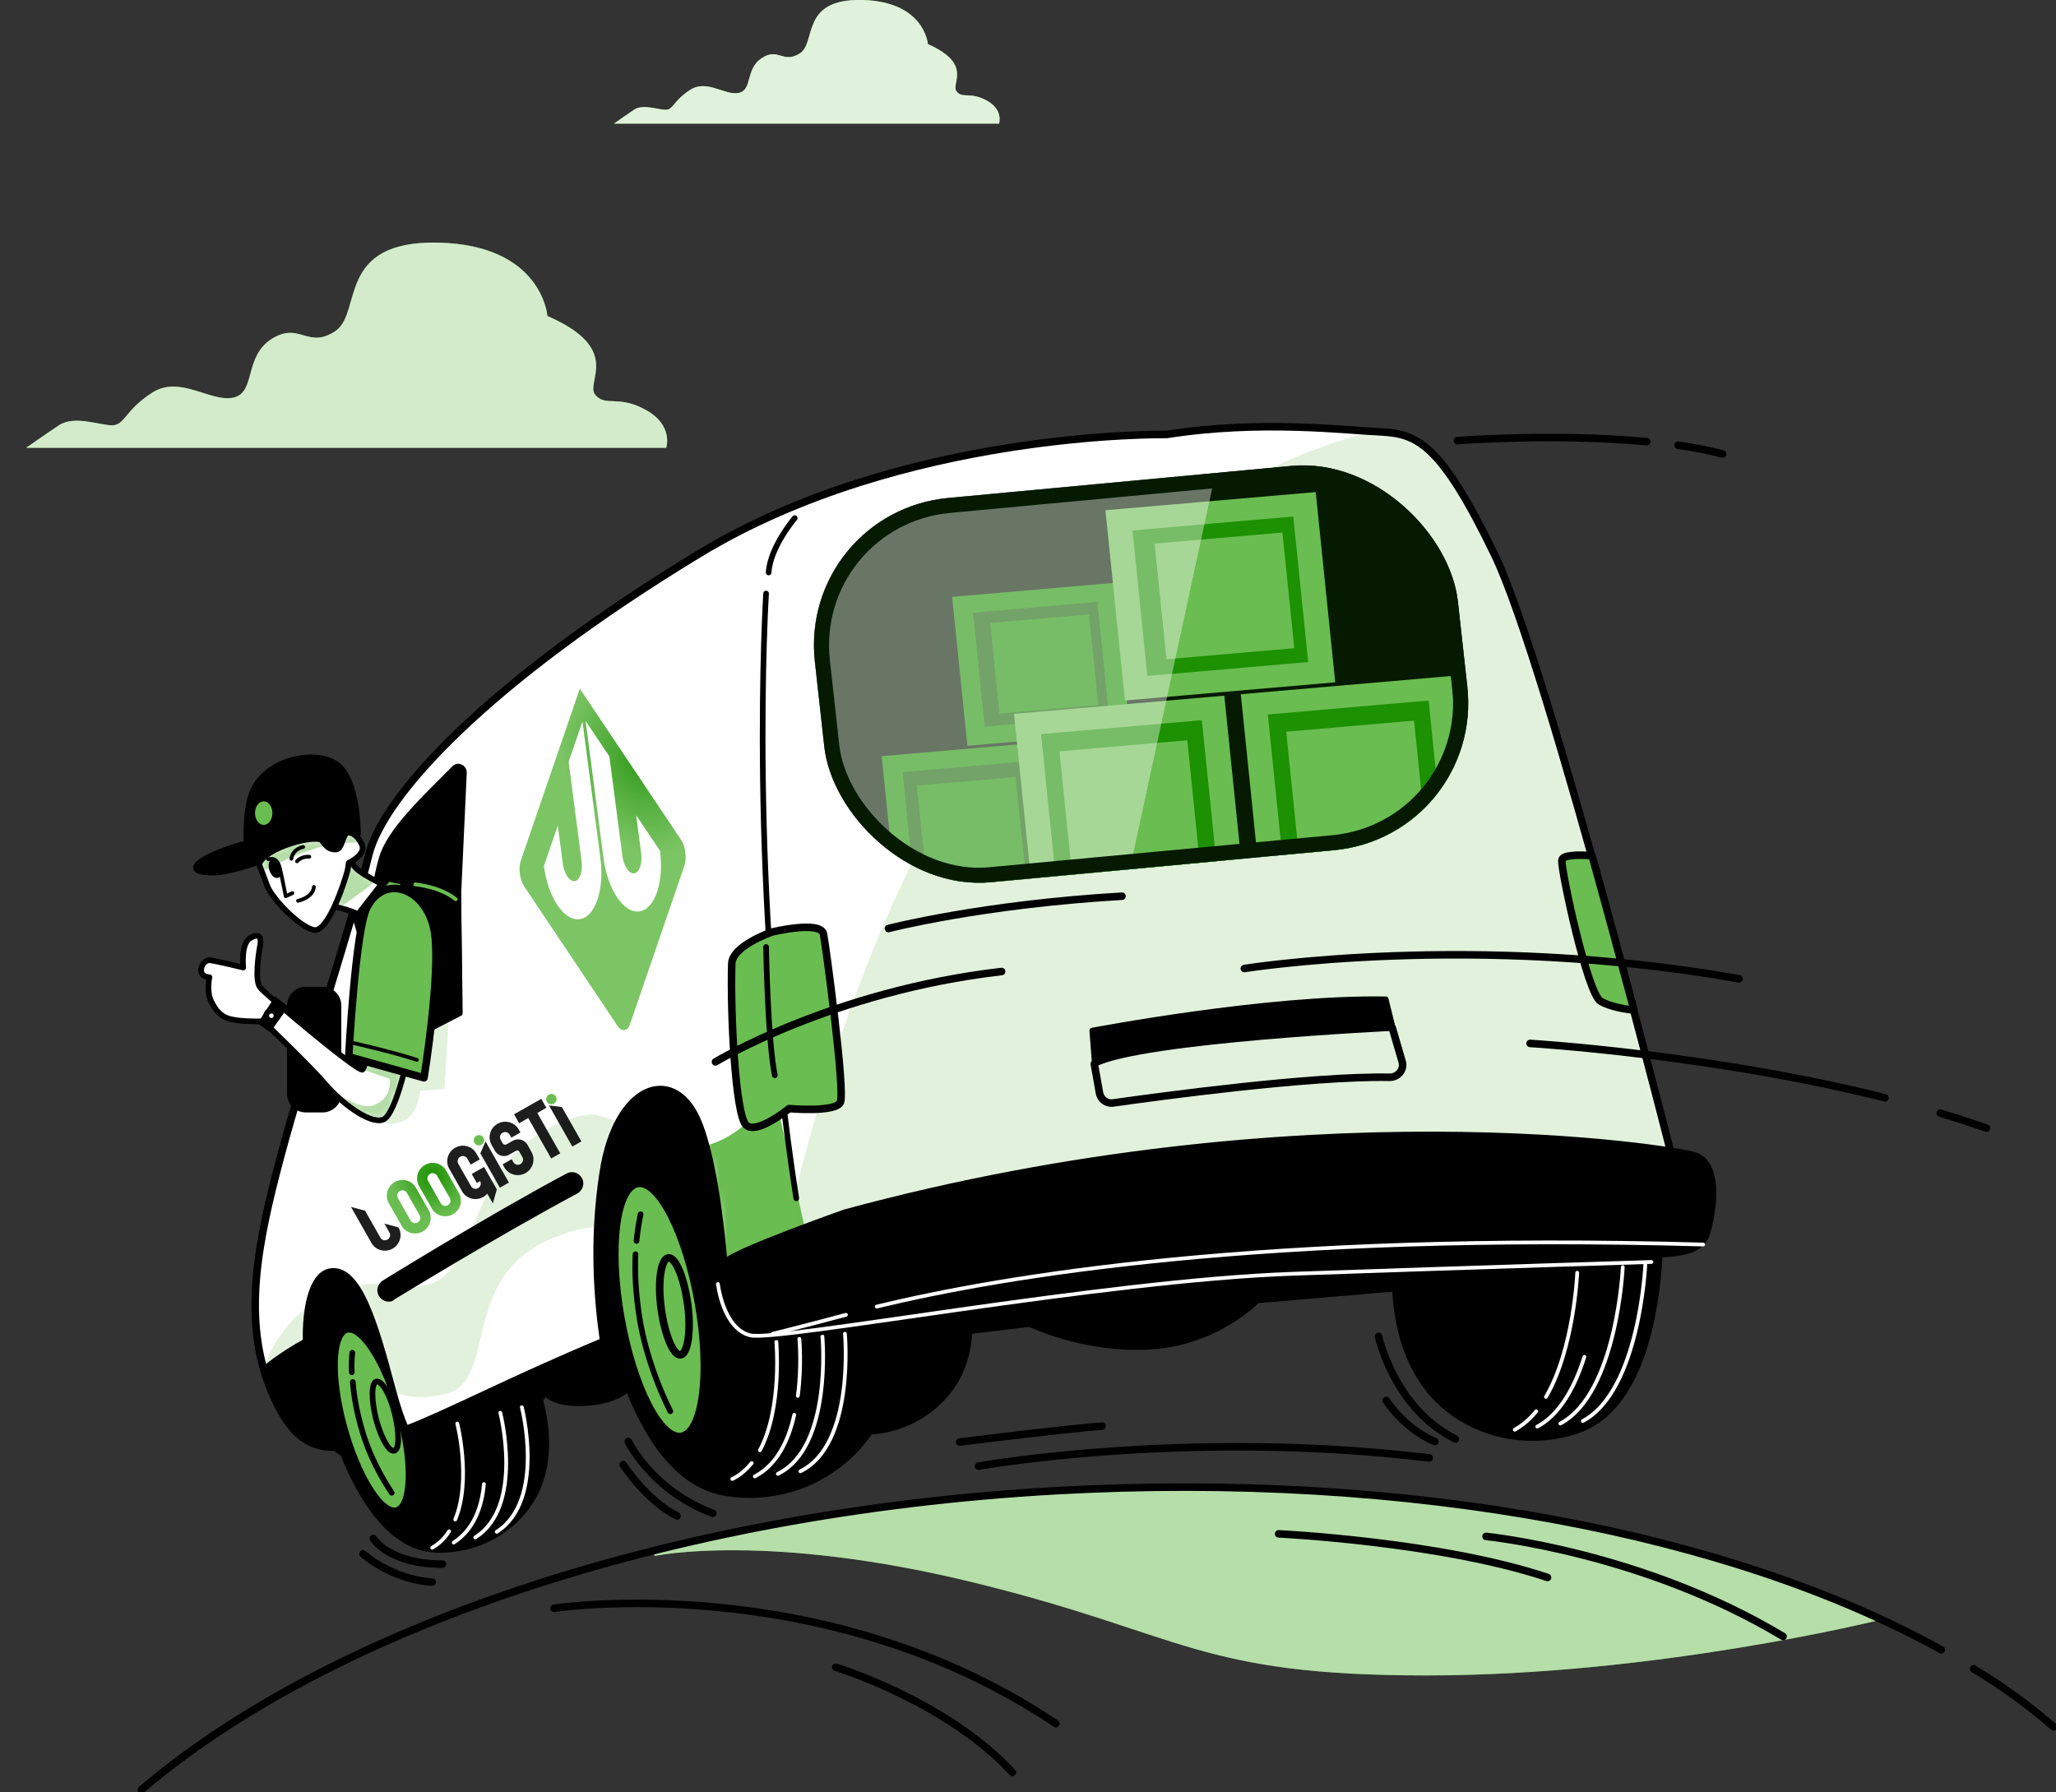 <svg width="273" height="238" viewBox="0 0 273 238" fill="none" xmlns="http://www.w3.org/2000/svg">
<rect x="0" y="0" width="273" height="238" fill="#333333" stroke="none"/>
<g clip-path="url(#clip0_4_519)">
<path d="M211.533 142.5C211.533 142.432 211.533 142.432 211.533 142.5C205.957 140.593 197.458 141.206 196.234 142.023C194.874 142.841 193.786 144.135 192.834 145.429C190.114 149.04 187.87 154.08 186.51 159.529L126.131 165.115C123.887 160.279 120.555 155.987 117.223 153.399C116.203 152.65 115.184 151.9 113.96 151.628C113.688 151.56 113.144 151.56 112.396 151.696C110.22 145.361 107.092 139.231 103.216 138.822C95.057 138.005 80.846 140.729 76.902 148.699C73.027 156.6 71.803 176.422 71.803 176.422L69.083 179.147C66.907 174.992 63.915 171.382 60.992 169.134C59.972 168.385 58.952 167.635 57.728 167.363C57.048 167.159 54.328 167.567 51.472 168.521C51.336 168.385 51.268 168.317 51.132 168.18C48.412 165.864 42.837 164.638 39.709 170.496C36.581 176.286 40.321 187.321 42.225 189.841C43.721 191.817 45.081 192.77 45.557 193.043C47.733 198.492 51.676 205.44 57.728 205.781C61.876 205.985 66.023 204.418 68.879 201.353C72.823 197.266 73.231 191.544 71.735 185.891L72.347 184.937C72.347 184.937 73.775 186.912 79.146 186.163C81.254 185.823 82.546 185.141 83.43 184.392C85.946 190.863 90.025 197.334 96.553 198.288C102.197 199.173 107.976 197.539 112.26 193.792C113.552 192.702 114.64 191.408 115.524 190.114C119.127 189.91 122.595 188.343 125.111 185.686C127.491 183.166 128.579 180.101 128.715 176.763L136.738 175.809C136.738 175.809 143.945 179.351 152.785 178.807C161.624 178.262 166.928 172.676 166.928 172.676L185.218 171.109C185.558 178.193 188.074 184.733 194.058 188.343C198.681 191.136 204.325 191.681 209.425 189.978C217.856 187.117 219.896 174.583 220.372 166.954C221.256 154.625 217.38 144.271 211.533 142.5Z" fill="black"/>
<path d="M211.532 142.5C211.532 142.432 211.532 142.432 211.532 142.5ZM211.532 142.5C205.957 140.593 197.458 141.206 196.234 142.023C194.874 142.841 193.786 144.135 192.834 145.429C190.114 149.04 187.87 154.08 186.51 159.529L126.131 165.115C123.887 160.279 120.555 155.987 117.223 153.399C116.203 152.65 115.184 151.9 113.96 151.628C113.688 151.56 113.144 151.56 112.396 151.696C110.22 145.361 107.092 139.231 103.216 138.822C95.057 138.005 80.846 140.729 76.902 148.699C73.027 156.6 71.803 176.422 71.803 176.422L69.083 179.147C66.907 174.992 63.915 171.382 60.992 169.134C59.972 168.385 58.952 167.635 57.728 167.363C57.048 167.159 54.328 167.567 51.472 168.521C51.336 168.385 51.268 168.317 51.132 168.18C48.412 165.864 42.837 164.638 39.709 170.496C36.581 176.286 40.321 187.321 42.225 189.841C43.721 191.817 45.081 192.77 45.557 193.043C47.733 198.492 51.676 205.44 57.728 205.781C61.876 205.985 66.023 204.418 68.879 201.353C72.823 197.266 73.231 191.544 71.735 185.891L72.347 184.937C72.347 184.937 73.775 186.912 79.146 186.163C81.254 185.823 82.546 185.141 83.43 184.392C85.946 190.863 90.025 197.334 96.553 198.288C102.197 199.173 107.976 197.539 112.26 193.792C113.552 192.702 114.64 191.408 115.524 190.114C119.127 189.91 122.595 188.343 125.111 185.686C127.491 183.166 128.579 180.101 128.715 176.763L136.738 175.809C136.738 175.809 143.945 179.351 152.785 178.807C161.624 178.262 166.928 172.676 166.928 172.676L185.218 171.109C185.558 178.193 188.074 184.733 194.058 188.343C198.681 191.136 204.325 191.681 209.425 189.978C217.856 187.117 219.896 174.583 220.372 166.954C221.256 154.625 217.38 144.271 211.532 142.5Z" stroke="black" stroke-width="0.75" stroke-miterlimit="10" stroke-linecap="round" stroke-linejoin="round"/>
<path d="M99.817 194.269C99.069 195.155 98.253 195.904 97.233 196.381" stroke="white" stroke-width="0.5" stroke-miterlimit="10" stroke-linecap="round" stroke-linejoin="round"/>
<path d="M103.08 178.125C103.08 178.125 103.896 186.981 100.905 192.566" stroke="white" stroke-width="0.5" stroke-miterlimit="10" stroke-linecap="round" stroke-linejoin="round"/>
<path d="M105.46 187.866C104.712 191.272 103.148 194.542 100.225 196.04" stroke="white" stroke-width="0.5" stroke-miterlimit="10" stroke-linecap="round" stroke-linejoin="round"/>
<path d="M109.2 177.444C109.2 177.444 110.56 192.157 103.284 195.7" stroke="white" stroke-width="0.5" stroke-miterlimit="10" stroke-linecap="round" stroke-linejoin="round"/>
<path d="M112.192 177.104C112.192 177.104 113.552 191.817 106.276 195.359" stroke="white" stroke-width="0.5" stroke-miterlimit="10" stroke-linecap="round" stroke-linejoin="round"/>
<path d="M203.985 187.389C203.169 188.411 202.217 189.228 201.129 189.841" stroke="white" stroke-width="0.5" stroke-miterlimit="10" stroke-linecap="round" stroke-linejoin="round"/>
<path d="M209.425 168.998C209.425 168.998 209.017 179.079 205.277 185.482" stroke="white" stroke-width="0.5" stroke-miterlimit="10" stroke-linecap="round" stroke-linejoin="round"/>
<path d="M210.377 180.169C209.153 184.052 207.181 187.798 204.121 189.433" stroke="white" stroke-width="0.5" stroke-miterlimit="10" stroke-linecap="round" stroke-linejoin="round"/>
<path d="M215.476 168.248C215.476 168.248 214.728 185.005 207.181 189.024" stroke="white" stroke-width="0.5" stroke-miterlimit="10" stroke-linecap="round" stroke-linejoin="round"/>
<path d="M218.468 167.908C218.468 167.908 217.72 184.665 210.173 188.683" stroke="white" stroke-width="0.5" stroke-miterlimit="10" stroke-linecap="round" stroke-linejoin="round"/>
<path d="M59.632 203.329C59.088 204.214 58.34 204.963 57.388 205.508" stroke="white" stroke-width="0.5" stroke-miterlimit="10" stroke-linecap="round" stroke-linejoin="round"/>
<path d="M60.719 189.024C60.719 189.024 62.623 196.517 60.448 201.762" stroke="white" stroke-width="0.5" stroke-miterlimit="10" stroke-linecap="round" stroke-linejoin="round"/>
<path d="M64.255 197.062C63.983 200.127 62.895 203.124 60.244 204.827" stroke="white" stroke-width="0.5" stroke-miterlimit="10" stroke-linecap="round" stroke-linejoin="round"/>
<path d="M66.431 187.594C66.431 187.594 69.627 200.059 63.099 204.146" stroke="white" stroke-width="0.5" stroke-miterlimit="10" stroke-linecap="round" stroke-linejoin="round"/>
<path d="M69.287 186.844C69.287 186.844 72.483 199.242 65.955 203.397" stroke="white" stroke-width="0.5" stroke-miterlimit="10" stroke-linecap="round" stroke-linejoin="round"/>
<path d="M92.745 173.017C94.377 182.281 93.357 190.182 90.501 190.727C87.646 191.204 84.042 184.12 82.41 174.856C80.778 165.592 81.798 157.69 84.654 157.145C87.51 156.669 91.113 163.753 92.745 173.017Z" fill="#6ABD50" stroke="black" stroke-miterlimit="10" stroke-linecap="round" stroke-linejoin="round"/>
<path d="M91.317 173.221C91.793 176.763 91.317 179.76 90.365 179.896C89.413 180.033 88.257 177.24 87.782 173.698C87.306 170.156 87.782 167.159 88.734 167.022C89.685 166.886 90.841 169.679 91.317 173.221Z" fill="#6ABD50" stroke="black" stroke-miterlimit="10" stroke-linecap="round" stroke-linejoin="round"/>
<path d="M84.518 164.775C84.654 163.344 84.858 162.186 85.062 161.232" stroke="black" stroke-width="0.75" stroke-miterlimit="10" stroke-linecap="round" stroke-linejoin="round"/>
<path d="M89.005 187.389C87.646 184.665 85.878 180.373 84.994 175.469C84.45 172.199 84.246 169.134 84.382 166.546" stroke="black" stroke-width="0.75" stroke-miterlimit="10" stroke-linecap="round" stroke-linejoin="round"/>
<path d="M52.703 200.634C54.766 200.061 54.943 194.189 53.098 187.519C51.253 180.848 48.085 175.904 46.023 176.477C43.96 177.049 43.783 182.921 45.628 189.592C47.473 196.263 50.641 201.206 52.703 200.634Z" fill="#6ABD50" stroke="black" stroke-miterlimit="10" stroke-linecap="round" stroke-linejoin="round"/>
<path d="M52.424 187.73C53.036 190.25 53.036 192.43 52.356 192.634C51.676 192.839 50.588 190.931 49.908 188.343C49.296 185.823 49.296 183.643 49.976 183.439C50.724 183.302 51.812 185.21 52.424 187.73Z" stroke="black" stroke-width="0.75" stroke-miterlimit="10" stroke-linecap="round" stroke-linejoin="round"/>
<path d="M46.713 182.212C46.645 181.191 46.713 180.305 46.781 179.624" stroke="black" stroke-width="0.75" stroke-miterlimit="10" stroke-linecap="round" stroke-linejoin="round"/>
<path d="M52.016 198.22C50.792 196.381 49.092 193.452 48.072 189.91C47.392 187.594 46.985 185.414 46.849 183.507" stroke="black" stroke-width="0.75" stroke-miterlimit="10" stroke-linecap="round" stroke-linejoin="round"/>
<path d="M198.477 73.702C191.338 58.921 188.21 57.627 183.451 57.354C178.691 57.15 167.404 55.719 154.893 57.695C154.893 57.695 119.943 57.082 92.881 73.498C64.595 90.663 50.86 105.717 48.956 113.551C47.053 121.384 40.457 141.683 37.329 153.331C34.202 164.979 32.094 175.264 36.037 184.733C38.417 190.455 41.001 192.157 44.265 192.157C43.789 191.34 43.381 190.455 42.905 189.365C39.641 181.259 40.049 169.679 43.789 168.93C47.529 168.18 49.772 175.946 52.016 184.392C52.764 187.185 53.376 188.82 53.852 189.841C59.428 187.73 68.335 183.03 80.166 178.125C79.418 172.948 78.67 164.911 80.098 155.715C81.866 144.067 89.278 141.547 92.473 148.563C95.125 154.421 96.145 167.431 96.417 171.859C101.177 170.224 105.188 169.134 107.636 168.998C107.636 168.998 148.229 159.802 178.147 159.053C208.065 158.303 223.024 157.622 223.024 157.622C223.024 157.622 205.617 88.484 198.477 73.702Z" fill="white"/>
<mask id="mask0_4_519" style="mask-type:luminance" maskUnits="userSpaceOnUse" x="33" y="56" width="191" height="137">
<path d="M198.477 73.702C191.338 58.921 188.21 57.627 183.451 57.354C178.691 57.15 167.404 55.719 154.893 57.695C154.893 57.695 119.943 57.082 92.881 73.498C64.595 90.663 50.86 105.717 48.956 113.551C47.053 121.384 40.457 141.683 37.329 153.331C34.202 164.979 32.094 175.264 36.037 184.733C38.417 190.455 41.001 192.157 44.265 192.157C43.789 191.34 43.381 190.455 42.905 189.365C39.641 181.259 40.049 169.679 43.789 168.93C47.529 168.18 49.772 175.946 52.016 184.392C52.764 187.185 53.376 188.82 53.852 189.841C59.428 187.73 68.335 183.03 80.166 178.125C79.418 172.948 78.67 164.911 80.098 155.715C81.866 144.067 89.278 141.547 92.473 148.563C95.125 154.421 96.145 167.431 96.417 171.859C101.177 170.224 105.188 169.134 107.636 168.998C107.636 168.998 148.229 159.802 178.147 159.053C208.065 158.303 223.024 157.622 223.024 157.622C223.024 157.622 205.617 88.484 198.477 73.702Z" fill="white"/>
</mask>
<g mask="url(#mask0_4_519)">
<path d="M102.876 145.225C102.876 145.225 98.797 150.879 93.765 152.105C95.533 158.576 96.281 168.248 96.485 171.859C100.701 170.428 104.372 169.338 106.82 169.066C107.16 166.954 107.432 165.592 107.432 165.592L102.876 145.225Z" fill="#6ABD50"/>
</g>
<mask id="mask1_4_519" style="mask-type:luminance" maskUnits="userSpaceOnUse" x="33" y="56" width="191" height="137">
<path d="M198.477 73.702C191.338 58.921 188.21 57.627 183.451 57.354C178.691 57.15 167.404 55.719 154.893 57.695C154.893 57.695 119.943 57.082 92.881 73.498C64.595 90.663 50.86 105.717 48.956 113.551C47.053 121.384 40.457 141.683 37.329 153.331C34.202 164.979 32.094 175.264 36.037 184.733C38.417 190.455 41.001 192.157 44.265 192.157C43.789 191.34 43.381 190.455 42.905 189.365C39.641 181.259 40.049 169.679 43.789 168.93C47.529 168.18 49.772 175.946 52.016 184.392C52.764 187.185 53.376 188.82 53.852 189.841C59.428 187.73 68.335 183.03 80.166 178.125C79.418 172.948 78.67 164.911 80.098 155.715C81.866 144.067 89.278 141.547 92.473 148.563C95.125 154.421 96.145 167.431 96.417 171.859C101.177 170.224 105.188 169.134 107.636 168.998C107.636 168.998 148.229 159.802 178.147 159.053C208.065 158.303 223.024 157.622 223.024 157.622C223.024 157.622 205.617 88.484 198.477 73.702Z" fill="white"/>
</mask>
<g mask="url(#mask1_4_519)">
<path opacity="0.2" d="M52.22 185.005C54.124 185.21 55.348 186.027 59.224 185.073C66.023 183.37 61.127 170.224 72.415 164.843C75.135 163.548 77.446 163.003 79.418 162.867C79.554 160.551 79.758 158.167 80.098 155.715C80.506 152.99 81.254 150.742 82.138 148.971C79.078 148.018 78.534 147.132 73.231 149.653C61.944 155.034 63.643 168.861 56.844 170.564C51.472 171.927 51.132 169.747 47.053 170.769C48.956 173.493 50.452 178.807 51.948 184.392C52.084 184.528 52.152 184.733 52.22 185.005Z" fill="#6ABD50"/>
</g>
<mask id="mask2_4_519" style="mask-type:luminance" maskUnits="userSpaceOnUse" x="33" y="56" width="191" height="137">
<path d="M198.477 73.702C191.338 58.921 188.21 57.627 183.451 57.354C178.691 57.15 167.404 55.719 154.893 57.695C154.893 57.695 119.943 57.082 92.881 73.498C64.595 90.663 50.86 105.717 48.956 113.551C47.053 121.384 40.457 141.683 37.329 153.331C34.202 164.979 32.094 175.264 36.037 184.733C38.417 190.455 41.001 192.157 44.265 192.157C43.789 191.34 43.381 190.455 42.905 189.365C39.641 181.259 40.049 169.679 43.789 168.93C47.529 168.18 49.772 175.946 52.016 184.392C52.764 187.185 53.376 188.82 53.852 189.841C59.428 187.73 68.335 183.03 80.166 178.125C79.418 172.948 78.67 164.911 80.098 155.715C81.866 144.067 89.278 141.547 92.473 148.563C95.125 154.421 96.145 167.431 96.417 171.859C101.177 170.224 105.188 169.134 107.636 168.998C107.636 168.998 148.229 159.802 178.147 159.053C208.065 158.303 223.024 157.622 223.024 157.622C223.024 157.622 205.617 88.484 198.477 73.702Z" fill="white"/>
</mask>
<g mask="url(#mask2_4_519)">
<path opacity="0.2" d="M41.137 173.357C37.941 175.537 36.105 178.807 35.017 181.599C35.289 182.689 35.697 183.711 36.105 184.801C38.485 190.523 41.069 192.226 44.333 192.226C43.857 191.408 43.449 190.523 42.973 189.433C40.933 184.188 40.321 177.649 41.137 173.357Z" fill="#6ABD50"/>
</g>
<mask id="mask3_4_519" style="mask-type:luminance" maskUnits="userSpaceOnUse" x="33" y="56" width="191" height="137">
<path d="M198.477 73.702C191.338 58.921 188.21 57.627 183.451 57.354C178.691 57.15 167.404 55.719 154.893 57.695C154.893 57.695 119.943 57.082 92.881 73.498C64.595 90.663 50.86 105.717 48.956 113.551C47.053 121.384 40.457 141.683 37.329 153.331C34.202 164.979 32.094 175.264 36.037 184.733C38.417 190.455 41.001 192.157 44.265 192.157C43.789 191.34 43.381 190.455 42.905 189.365C39.641 181.259 40.049 169.679 43.789 168.93C47.529 168.18 49.772 175.946 52.016 184.392C52.764 187.185 53.376 188.82 53.852 189.841C59.428 187.73 68.335 183.03 80.166 178.125C79.418 172.949 78.67 164.911 80.098 155.715C81.866 144.067 89.278 141.547 92.473 148.563C95.125 154.421 96.145 167.431 96.417 171.859C101.177 170.224 105.188 169.134 107.636 168.998C107.636 168.998 148.229 159.802 178.147 159.053C208.065 158.303 223.024 157.622 223.024 157.622C223.024 157.622 205.617 88.484 198.477 73.702Z" fill="white"/>
</mask>
<g mask="url(#mask3_4_519)">
<path opacity="0.2" d="M183.451 57.354C183.111 57.354 182.635 57.286 182.227 57.286C132.658 70.024 112.464 129.899 105.528 158.712C105.868 161.573 106.276 164.366 106.752 167.159C107.568 167.022 107.024 168.998 107.636 168.93C107.636 168.93 148.229 159.734 178.147 158.985C208.065 158.235 223.024 157.554 223.024 157.554C223.024 157.554 205.685 88.484 198.545 73.702C191.338 58.853 188.21 57.559 183.451 57.354Z" fill="#6ABD50"/>
</g>
<path d="M198.477 73.702C191.338 58.921 188.21 57.627 183.451 57.354C178.691 57.15 167.404 55.719 154.893 57.695C154.893 57.695 119.943 57.082 92.881 73.498C64.595 90.663 50.86 105.717 48.956 113.551C47.053 121.384 40.457 141.683 37.329 153.331C34.202 164.979 32.094 175.264 36.037 184.733C38.417 190.455 41.001 192.157 44.265 192.157C43.789 191.34 43.381 190.455 42.905 189.365C39.641 181.259 40.049 169.679 43.789 168.93C47.529 168.18 49.772 175.946 52.016 184.392C52.764 187.185 53.376 188.82 53.852 189.841C59.428 187.73 68.335 183.03 80.166 178.125C79.418 172.948 78.67 164.911 80.098 155.715C81.866 144.067 89.278 141.547 92.473 148.563C95.125 154.421 96.145 167.431 96.417 171.859C101.177 170.224 105.188 169.134 107.636 168.998C107.636 168.998 148.229 159.802 178.147 159.053C208.065 158.303 223.024 157.622 223.024 157.622C223.024 157.622 205.617 88.484 198.477 73.702Z" stroke="black" stroke-miterlimit="10" stroke-linecap="round" stroke-linejoin="round"/>
<path opacity="0.2" d="M50.044 148.495C50.044 148.495 51.336 149.789 53.444 148.903C55.552 148.018 55.824 144.816 55.824 144.816L59.02 144.612L59.632 134.531L52.56 137.323C52.628 137.323 50.724 147.2 50.044 148.495Z" fill="#6ABD50"/>
<g clip-path="url(#clip1_4_519)">
<rect width="85.726" height="51.333" rx="20" transform="matrix(0.996 -0.093 0.11 0.994 106 67.979)" fill="#051A00"/>
<g clip-path="url(#clip2_4_519)">
<path d="M138.653 98.538L117.068 100.408L119.097 120.188L140.682 118.318L138.653 98.538Z" fill="#1C9102"/>
<path d="M136.352 101.085L119.846 102.515L121.398 117.641L137.903 116.211L136.352 101.085Z" fill="#156503"/>
<path d="M134.858 103.171L121.738 104.308L122.971 116.331L136.091 115.194L134.858 103.171Z" fill="#1C9102"/>
<path d="M161.93 96.522L140.346 98.391L142.374 118.172L163.959 116.302L161.93 96.522Z" fill="#1C9102"/>
<path d="M159.63 99.069L143.124 100.499L144.675 115.625L161.181 114.195L159.63 99.069Z" fill="#156503"/>
<path d="M158.136 101.154L145.016 102.291L146.249 114.314L159.369 113.178L158.136 101.154Z" fill="#1C9102"/>
<path d="M148.012 77.38L126.427 79.25L128.456 99.03L150.04 97.16L148.012 77.38Z" fill="#1C9102"/>
<path d="M145.711 79.927L129.205 81.357L130.756 96.483L147.262 95.053L145.711 79.927Z" fill="#156503"/>
<path d="M144.6 81.589L131.48 82.725L132.713 94.748L145.833 93.612L144.6 81.589Z" fill="#1C9102"/>
</g>
<g clip-path="url(#clip3_4_519)">
<path d="M162.564 92.372L134.642 94.791L137.234 120.058L165.155 117.64L162.564 92.372Z" fill="#6ABD50"/>
<path d="M159.584 95.629L138.232 97.479L140.214 116.801L161.565 114.951L159.584 95.629Z" fill="#1C9102"/>
<path d="M157.648 98.296L140.676 99.766L142.251 115.125L159.223 113.655L157.648 98.296Z" fill="#6ABD50"/>
<path d="M192.675 89.763L164.754 92.182L167.345 117.45L195.266 115.031L192.675 89.763Z" fill="#6ABD50"/>
<path d="M189.695 93.02L168.343 94.87L170.325 114.193L191.677 112.343L189.695 93.02Z" fill="#1C9102"/>
<path d="M187.759 95.687L170.787 97.158L172.362 112.516L189.334 111.046L187.759 95.687Z" fill="#6ABD50"/>
<path d="M174.703 65.328L146.782 67.747L149.373 93.015L177.295 90.596L174.703 65.328Z" fill="#6ABD50"/>
<path d="M171.723 68.585L150.372 70.435L152.353 89.757L173.705 87.908L171.723 68.585Z" fill="#1C9102"/>
<path d="M170.284 70.709L153.312 72.18L154.887 87.538L171.859 86.068L170.284 70.709Z" fill="#6ABD50"/>
</g>
<rect x="104.152" y="51" width="58.444" height="71.694" transform="rotate(12.201 104.152 51)" fill="white" fill-opacity="0.4"/>
</g>
<rect x="1.106" y="0.901" width="83.726" height="49.333" rx="19" transform="matrix(0.996 -0.093 0.11 0.994 105.906 68.087)" stroke="#051A00" stroke-width="2"/>
<path d="M40.797 177.989C39.573 178.67 36.989 180.169 35.085 181.804C35.357 182.757 35.697 183.779 36.105 184.733C38.485 190.455 41.069 192.157 44.333 192.157C43.857 191.34 43.449 190.455 42.973 189.365C41.545 185.823 40.865 181.667 40.797 177.989Z" fill="black" stroke="black" stroke-width="0.75" stroke-miterlimit="10" stroke-linecap="round" stroke-linejoin="round"/>
<path d="M51.608 172.335C51.268 172.335 50.928 172.131 50.724 171.791C50.452 171.314 50.656 170.701 51.132 170.428C51.268 170.36 64.527 162.118 75.475 156.26C75.95 155.987 76.562 156.192 76.834 156.669C77.106 157.145 76.902 157.758 76.426 158.031C65.479 163.889 52.22 172.063 52.084 172.131C51.948 172.335 51.744 172.335 51.608 172.335Z" fill="black" stroke="black" stroke-miterlimit="10"/>
<path d="M145.033 136.847C145.033 136.847 168.152 132.419 183.995 132.691L184.946 136.506C184.946 136.506 151.697 138.073 145.373 141.274L145.033 136.847Z" fill="black" stroke="black" stroke-width="0.75" stroke-miterlimit="10" stroke-linecap="round" stroke-linejoin="round"/>
<path d="M145.305 141.274L145.985 145.089C146.121 145.974 146.937 146.587 147.821 146.451C153.601 145.634 173.999 142.841 184.538 143.045C185.626 143.045 186.51 142.023 186.17 140.934L184.878 136.506" stroke="black" stroke-miterlimit="10" stroke-linecap="round" stroke-linejoin="round"/>
<path d="M60.992 134.531L60.855 118.796L61.603 102.584C61.603 101.903 60.788 101.494 60.312 102.039C57.388 105.036 52.356 109.6 50.928 113.278C49.024 118.115 46.713 141.819 46.713 141.819L60.992 134.531Z" fill="black" stroke="black" stroke-width="0.75" stroke-miterlimit="10" stroke-linecap="round" stroke-linejoin="round"/>
<path d="M42.837 147.337H40.593C39.437 147.337 38.485 146.383 38.485 145.225V133.509C38.485 132.351 39.437 131.397 40.593 131.397H42.837C43.993 131.397 44.945 132.351 44.945 133.509V145.293C44.945 146.383 43.993 147.337 42.837 147.337Z" fill="black" stroke="black" stroke-width="0.75" stroke-miterlimit="10" stroke-linecap="round" stroke-linejoin="round"/>
<path d="M44.265 120.362C44.265 120.362 46.101 120.703 47.392 121.316C48.684 121.929 49.636 122.951 49.636 122.951L53.036 118.455C53.036 118.455 48.072 116.343 47.12 115.117C46.169 113.823 46.169 113.823 46.169 113.823L44.265 120.362Z" fill="white"/>
<mask id="mask4_4_519" style="mask-type:luminance" maskUnits="userSpaceOnUse" x="44" y="113" width="10" height="10">
<path d="M44.265 120.362C44.265 120.362 46.101 120.703 47.392 121.316C48.684 121.929 49.636 122.951 49.636 122.951L53.036 118.455C53.036 118.455 48.072 116.343 47.12 115.117C46.169 113.823 46.169 113.823 46.169 113.823L44.265 120.362Z" fill="white"/>
</mask>
<g mask="url(#mask4_4_519)">
<path opacity="0.5" d="M47.12 115.117C46.577 114.368 46.305 114.027 46.237 113.891L46.101 113.959L44.197 120.362C44.197 120.362 44.537 120.43 45.081 120.567L49.908 117.025C48.82 116.412 47.596 115.662 47.12 115.117Z" fill="#6ABD50"/>
</g>
<path d="M44.265 120.362C44.265 120.362 46.101 120.703 47.392 121.316C48.684 121.929 49.636 122.951 49.636 122.951L53.036 118.455C53.036 118.455 48.072 116.343 47.12 115.117C46.169 113.823 46.169 113.823 46.169 113.823L44.265 120.362Z" stroke="black" stroke-width="0.75" stroke-miterlimit="10" stroke-linecap="round" stroke-linejoin="round"/>
<path d="M51.472 116.548L47.325 121.861L47.868 123.7L54.192 117.093L51.472 116.548Z" fill="#6ABD50" stroke="black" stroke-miterlimit="10" stroke-linecap="round" stroke-linejoin="round"/>
<path d="M44.809 101.562C42.021 99.382 34.678 100.745 33.25 105.922C32.366 109.055 32.842 113.891 32.842 113.891L41.205 112.12C41.409 112.461 41.613 112.733 41.885 113.142C43.245 115.185 46.169 113.823 46.917 113.142C47.325 112.801 47.325 111.712 47.188 110.826L47.529 110.758C47.529 110.758 47.596 103.742 44.809 101.562Z" fill="black" stroke="black" stroke-width="0.75" stroke-miterlimit="10" stroke-linecap="round" stroke-linejoin="round"/>
<path d="M41.681 111.507C41.681 111.507 36.241 110.758 30.802 112.529C25.362 114.368 24.546 115.935 28.422 115.867C32.298 115.799 41.681 111.507 41.681 111.507Z" fill="black" stroke="black" stroke-width="0.75" stroke-miterlimit="10" stroke-linecap="round" stroke-linejoin="round"/>
<path d="M35.017 109.532C35.656 109.532 36.173 108.83 36.173 107.965C36.173 107.1 35.656 106.398 35.017 106.398C34.379 106.398 33.861 107.1 33.861 107.965C33.861 108.83 34.379 109.532 35.017 109.532Z" fill="#6ABD50"/>
<path d="M60.855 118.796C60.855 118.796 53.376 116.888 51.132 118.659C48.888 120.43 48.276 123.291 49.024 126.765C49.772 130.239 51.54 139.435 51.54 139.435L61.059 134.531L60.855 118.796Z" fill="black" stroke="black" stroke-width="0.75" stroke-miterlimit="10" stroke-linecap="round" stroke-linejoin="round"/>
<path d="M49.024 138.005C49.024 138.005 48.616 141.547 48.141 142.023C47.664 142.5 35.289 132.078 34.541 131.125C33.794 130.171 34.337 126.629 34.541 125.539C34.745 124.449 34.406 123.836 33.182 124.586C31.958 125.335 32.298 128.468 32.298 128.468C32.298 128.468 28.626 127.583 27.946 127.515C27.198 127.378 26.586 128.332 26.722 129.013C26.858 129.762 27.81 129.762 27.81 129.762C27.81 129.762 27.402 131.602 28.014 132.896C28.626 134.19 29.374 135.076 30.734 135.348C32.094 135.689 34.949 135.621 34.949 135.621C34.949 135.621 41.273 141.683 43.177 143.931C45.081 146.179 48.888 149.244 50.792 148.699C52.696 148.154 54.532 138.55 54.532 138.55L49.024 138.005Z" fill="white"/>
<mask id="mask5_4_519" style="mask-type:luminance" maskUnits="userSpaceOnUse" x="26" y="124" width="29" height="25">
<path d="M49.024 138.005C49.024 138.005 48.616 141.547 48.141 142.023C47.664 142.5 35.289 132.078 34.541 131.125C33.794 130.171 34.337 126.629 34.541 125.539C34.745 124.449 34.406 123.836 33.182 124.586C31.958 125.335 32.298 128.468 32.298 128.468C32.298 128.468 28.626 127.583 27.946 127.515C27.198 127.378 26.586 128.332 26.722 129.013C26.858 129.762 27.81 129.762 27.81 129.762C27.81 129.762 27.402 131.602 28.014 132.896C28.626 134.19 29.374 135.076 30.734 135.348C32.094 135.689 34.949 135.621 34.949 135.621C34.949 135.621 41.273 141.683 43.177 143.931C45.081 146.179 48.888 149.244 50.792 148.699C52.696 148.154 54.532 138.55 54.532 138.55L49.024 138.005Z" fill="white"/>
</mask>
<g mask="url(#mask5_4_519)">
<path opacity="0.5" d="M48.141 142.023L51.744 143.25C51.744 143.25 52.22 145.906 49.5 146.792C47.937 147.337 45.013 145.497 42.973 143.999L43.041 144.067C44.945 146.315 48.752 149.38 50.656 148.835C52.56 148.29 54.396 138.686 54.396 138.686L48.888 138.005C49.024 138.005 48.616 141.547 48.141 142.023Z" fill="#6ABD50"/>
</g>
<path d="M49.024 138.005C49.024 138.005 48.616 141.547 48.141 142.023C47.664 142.5 35.289 132.078 34.541 131.125C33.794 130.171 34.337 126.629 34.541 125.539C34.745 124.449 34.406 123.836 33.182 124.586C31.958 125.335 32.298 128.468 32.298 128.468C32.298 128.468 28.626 127.583 27.946 127.515C27.198 127.378 26.586 128.332 26.722 129.013C26.858 129.762 27.81 129.762 27.81 129.762C27.81 129.762 27.402 131.602 28.014 132.896C28.626 134.19 29.374 135.076 30.734 135.348C32.094 135.689 34.949 135.621 34.949 135.621C34.949 135.621 41.273 141.683 43.177 143.931C45.081 146.179 48.888 149.244 50.792 148.699C52.696 148.154 54.532 138.55 54.532 138.55L49.024 138.005Z" stroke="black" stroke-width="0.75" stroke-miterlimit="10" stroke-linecap="round" stroke-linejoin="round"/>
<path d="M36.649 133.032L34.881 135.757L35.765 136.37L37.601 133.781L36.649 133.032Z" fill="black" stroke="black" stroke-miterlimit="10"/>
<path d="M36.037 135.552C36.413 135.552 36.717 135.247 36.717 134.871C36.717 134.495 36.413 134.19 36.037 134.19C35.662 134.19 35.357 134.495 35.357 134.871C35.357 135.247 35.662 135.552 36.037 135.552Z" fill="white" stroke="black" stroke-width="0.75" stroke-miterlimit="10" stroke-linecap="round" stroke-linejoin="round"/>
<path d="M34.406 114.777C34.406 114.777 34.813 115.799 35.493 117.638C36.173 119.409 39.913 123.223 41.749 123.496C43.585 123.7 45.761 117.093 46.101 115.73C46.237 115.254 46.305 114.572 46.305 114.572C46.305 114.572 48.616 113.483 48.072 112.188C47.529 110.894 46.441 110.281 45.965 110.69C45.489 111.098 45.353 112.801 44.605 112.801C43.857 112.801 43.449 112.597 42.769 111.643C42.089 110.69 35.085 112.529 34.406 114.777Z" fill="white"/>
<mask id="mask6_4_519" style="mask-type:luminance" maskUnits="userSpaceOnUse" x="34" y="110" width="15" height="14">
<path d="M34.406 114.777C34.406 114.777 34.813 115.799 35.493 117.638C36.173 119.409 39.913 123.223 41.749 123.496C43.585 123.7 45.761 117.093 46.101 115.73C46.237 115.254 46.305 114.572 46.305 114.572C46.305 114.572 48.616 113.483 48.072 112.188C47.529 110.894 46.441 110.281 45.965 110.69C45.489 111.098 45.353 112.801 44.605 112.801C43.857 112.801 43.449 112.597 42.769 111.643C42.089 110.69 35.085 112.529 34.406 114.777Z" fill="white"/>
</mask>
<g mask="url(#mask6_4_519)">
<path opacity="0.5" d="M42.769 111.575C42.089 110.69 35.153 112.529 34.406 114.777C34.406 114.777 34.541 115.117 34.813 115.799C36.105 114.981 39.573 113.142 43.381 112.256C43.177 112.12 42.973 111.848 42.769 111.575Z" fill="#6ABD50"/>
</g>
<mask id="mask7_4_519" style="mask-type:luminance" maskUnits="userSpaceOnUse" x="34" y="110" width="15" height="14">
<path d="M34.406 114.777C34.406 114.777 34.813 115.799 35.493 117.638C36.173 119.409 39.913 123.223 41.749 123.496C43.585 123.7 45.761 117.093 46.101 115.73C46.237 115.254 46.305 114.572 46.305 114.572C46.305 114.572 48.616 113.483 48.072 112.188C47.529 110.894 46.441 110.281 45.965 110.69C45.489 111.098 45.353 112.801 44.605 112.801C43.857 112.801 43.449 112.597 42.769 111.643C42.089 110.69 35.085 112.529 34.406 114.777Z" fill="white"/>
</mask>
<g mask="url(#mask7_4_519)">
<path opacity="0.5" d="M48.005 111.916C47.461 110.758 46.441 110.213 45.965 110.622C45.693 110.826 45.557 111.439 45.285 111.984C46.237 111.848 47.12 111.848 48.005 111.916Z" fill="#6ABD50"/>
</g>
<path d="M34.406 114.777C34.406 114.777 34.813 115.799 35.493 117.638C36.173 119.409 39.913 123.223 41.749 123.496C43.585 123.7 45.761 117.093 46.101 115.73C46.237 115.254 46.305 114.572 46.305 114.572C46.305 114.572 48.616 113.483 48.072 112.188C47.529 110.894 46.441 110.281 45.965 110.69C45.489 111.098 45.353 112.801 44.605 112.801C43.857 112.801 43.449 112.597 42.769 111.643C42.089 110.69 35.085 112.529 34.406 114.777Z" stroke="black" stroke-width="0.75" stroke-miterlimit="10" stroke-linecap="round" stroke-linejoin="round"/>
<path d="M36.853 115.254C36.989 115.662 36.921 116.071 36.785 116.071C36.649 116.139 36.377 115.799 36.241 115.39C36.105 114.981 36.173 114.572 36.309 114.572C36.513 114.572 36.717 114.845 36.853 115.254Z" fill="black" stroke="black" stroke-miterlimit="10"/>
<path d="M35.629 114.096C36.581 113.823 36.989 114.572 37.125 115.186L37.329 116.003L37.941 119L38.825 118.591" stroke="black" stroke-width="0.5" stroke-miterlimit="10" stroke-linecap="round" stroke-linejoin="round"/>
<path d="M39.437 114.368C39.437 114.368 39.981 113.687 41.069 113.755" stroke="black" stroke-width="0.5" stroke-miterlimit="10" stroke-linecap="round" stroke-linejoin="round"/>
<path d="M40.253 112.461C40.253 112.461 38.893 112.665 38.689 114.027" stroke="black" stroke-width="0.5" stroke-miterlimit="10" stroke-linecap="round" stroke-linejoin="round"/>
<path d="M39.573 119.613C39.573 119.613 41.545 119.204 41.681 117.774" stroke="black" stroke-width="0.5" stroke-miterlimit="10" stroke-linecap="round" stroke-linejoin="round"/>
<path d="M56.3 143.113L46.305 140.321C46.305 140.321 47.188 123.291 48.752 120.43C51.132 115.935 56.64 117.978 57.66 123.564C58.612 128.877 56.3 143.113 56.3 143.113Z" fill="#6ABD50" stroke="black" stroke-miterlimit="10" stroke-linecap="round" stroke-linejoin="round"/>
<path d="M46.577 138.413C46.577 138.413 52.016 139.639 55.348 140.729" stroke="black" stroke-width="0.5" stroke-miterlimit="10" stroke-linecap="round" stroke-linejoin="round"/>
<path d="M55.144 117.433C55.144 117.433 58.408 117.706 60.516 119.409" stroke="#6ABD50" stroke-width="0.5" stroke-miterlimit="10" stroke-linecap="round" stroke-linejoin="round"/>
<path d="M112.192 160.96C112.192 160.96 97.709 166.069 96.349 167.499C94.989 168.861 95.125 174.311 98.253 176.967C101.381 179.624 123.683 173.63 139.594 171.859C155.505 170.088 190.522 167.567 204.733 166.818C219.012 166.137 225.539 167.976 226.763 163.548C227.987 159.121 227.919 154.353 225.132 153.399C222.548 152.445 173.047 144.476 112.192 160.96Z" fill="black" stroke="black" stroke-width="0.75" stroke-miterlimit="10" stroke-linecap="round" stroke-linejoin="round"/>
<path d="M95.329 170.496C95.329 170.496 96.009 176.422 99.613 177.308C103.216 178.193 146.325 170.019 171.687 169.134C197.05 168.248 219.284 167.567 219.284 167.567" stroke="white" stroke-width="0.5" stroke-miterlimit="10" stroke-linecap="round" stroke-linejoin="round"/>
<path d="M116.407 173.493C133.27 169.406 167.88 163.617 226.151 165.251" stroke="white" stroke-width="0.5" stroke-miterlimit="10" stroke-linecap="round" stroke-linejoin="round"/>
<path d="M102.604 177.104C102.604 177.104 106.48 176.15 112.328 174.583" stroke="white" stroke-width="0.5" stroke-miterlimit="10" stroke-linecap="round" stroke-linejoin="round"/>
<path d="M106.14 177.785C106.14 177.785 106.48 181.327 105.936 185.346" stroke="white" stroke-width="0.5" stroke-miterlimit="10" stroke-linecap="round" stroke-linejoin="round"/>
<path d="M105.528 68.798C105.528 68.798 102.265 72.612 102.061 76.018" stroke="black" stroke-width="0.75" stroke-miterlimit="10" stroke-linecap="round" stroke-linejoin="round"/>
<path d="M101.721 78.811C101.721 78.811 99.273 117.706 105.732 159.121" stroke="black" stroke-width="0.75" stroke-miterlimit="10" stroke-linecap="round" stroke-linejoin="round"/>
<path d="M102.468 123.768C102.468 123.768 97.165 125.607 97.165 127.991C96.961 134.394 97.641 148.086 99.069 149.38C100.429 150.742 104.78 147.2 104.78 147.2C104.78 147.2 110.9 147.745 111.58 146.383C112.26 145.021 109.676 125.675 109.336 123.973C108.86 122.202 102.468 123.768 102.468 123.768Z" fill="#6ABD50" stroke="black" stroke-miterlimit="10" stroke-linecap="round" stroke-linejoin="round"/>
<path d="M212.552 132.964C213.776 133.645 215.544 133.986 216.972 134.122C215.272 127.787 213.368 120.703 211.397 113.619C209.629 113.483 207.317 113.483 207.385 114.3C207.317 115.73 210.785 132.01 212.552 132.964Z" fill="#6ABD50" stroke="black" stroke-miterlimit="10" stroke-linecap="round" stroke-linejoin="round"/>
<path d="M101.721 125.744C101.721 125.744 101.925 138.005 102.876 142.773" stroke="black" stroke-width="0.75" stroke-miterlimit="10" stroke-linecap="round" stroke-linejoin="round"/>
<path d="M165.228 128.604C165.228 128.604 195.554 123.7 230.911 129.967" stroke="black" stroke-miterlimit="10" stroke-linecap="round" stroke-linejoin="round"/>
<path d="M257.633 147.813C259.741 148.426 261.781 149.108 263.753 149.789" stroke="black" stroke-miterlimit="10" stroke-linecap="round" stroke-linejoin="round"/>
<path d="M203.169 138.549C203.169 138.549 227.239 139.98 250.29 145.77" stroke="black" stroke-miterlimit="10" stroke-linecap="round" stroke-linejoin="round"/>
<path d="M129.938 194.678C129.938 194.678 157.68 189.705 189.774 193.588" stroke="black" stroke-miterlimit="10" stroke-linecap="round" stroke-linejoin="round"/>
<path d="M127.423 191.476C127.423 191.476 141.634 189.705 146.325 189.365" stroke="black" stroke-miterlimit="10" stroke-linecap="round" stroke-linejoin="round"/>
<path d="M222.82 59.125C224.86 59.398 226.899 59.806 228.735 60.283" stroke="black" stroke-miterlimit="10" stroke-linecap="round" stroke-linejoin="round"/>
<path d="M193.514 58.512C193.514 58.512 206.297 57.49 218.672 58.648" stroke="black" stroke-miterlimit="10" stroke-linecap="round" stroke-linejoin="round"/>
<path d="M95 141C95 141 110.543 131.586 133 129" stroke="black" stroke-miterlimit="10" stroke-linecap="round" stroke-linejoin="round"/>
<path d="M117.971 123.291C117.971 123.291 130.278 120.09 148.977 119" stroke="black" stroke-miterlimit="10" stroke-linecap="round" stroke-linejoin="round"/>
<path d="M83.43 191.408C83.43 191.408 86.49 197.879 94.649 200.944" stroke="black" stroke-miterlimit="10" stroke-linecap="round" stroke-linejoin="round"/>
<path d="M82.75 194.473C82.75 194.473 85.81 199.242 89.889 201.285" stroke="black" stroke-miterlimit="10" stroke-linecap="round" stroke-linejoin="round"/>
<path d="M183.043 177.444C183.043 177.444 185.082 186.981 193.242 191.068" stroke="black" stroke-miterlimit="10" stroke-linecap="round" stroke-linejoin="round"/>
<path d="M184.063 185.959C184.063 185.959 186.442 189.705 190.522 191.408" stroke="black" stroke-miterlimit="10" stroke-linecap="round" stroke-linejoin="round"/>
<path d="M49.568 204.282C49.568 204.282 51.608 207.688 58.748 207.688" stroke="black" stroke-miterlimit="10" stroke-linecap="round" stroke-linejoin="round"/>
<path d="M48.209 206.326C48.209 206.326 51.948 209.732 57.388 210.072" stroke="black" stroke-miterlimit="10" stroke-linecap="round" stroke-linejoin="round"/>
<path d="M140.138 197.947C121.099 199.037 103.012 201.83 86.558 205.985L86.966 206.598C86.966 206.598 101.925 203.397 129.599 210.208C157.272 217.02 159.04 222.469 189.434 222.469C219.828 222.469 249.27 215.181 249.27 215.181C249.27 215.181 247.91 214.432 245.598 213.137C218.332 201.626 180.935 195.631 140.138 197.947Z" fill="#6ABD50"/>
<path opacity="0.5" d="M140.138 197.947C121.099 199.037 103.012 201.83 86.558 205.985L86.966 206.598C86.966 206.598 101.925 203.397 129.599 210.208C157.272 217.02 159.04 222.469 189.434 222.469C219.828 222.469 249.27 215.181 249.27 215.181C249.27 215.181 247.91 214.432 245.598 213.137C218.332 201.626 180.935 195.631 140.138 197.947Z" fill="white"/>
<path d="M73.571 213.546C73.571 213.546 109.268 208.097 140.206 228.872" stroke="black" stroke-miterlimit="10" stroke-linecap="round" stroke-linejoin="round"/>
<path d="M110.968 221.38C110.968 221.38 125.587 225.807 134.426 235.343" stroke="black" stroke-miterlimit="10" stroke-linecap="round" stroke-linejoin="round"/>
<path d="M197.322 204.01C197.322 204.01 218.06 206.053 236.759 217.293" stroke="black" stroke-miterlimit="10" stroke-linecap="round" stroke-linejoin="round"/>
<path d="M262.053 221.584C265.997 223.968 269.532 226.556 272.66 229.281" stroke="black" stroke-miterlimit="10" stroke-linecap="round" stroke-linejoin="round"/>
<path d="M18.767 237.659C43.517 216.543 88.326 200.876 140.138 197.947C187.462 195.291 230.095 203.737 257.769 219.064" stroke="black" stroke-miterlimit="10" stroke-linecap="round" stroke-linejoin="round"/>
<path d="M169.784 203.669C169.784 203.669 191.202 204.691 205.481 209.459" stroke="black" stroke-miterlimit="10" stroke-linecap="round" stroke-linejoin="round"/>
<path d="M72.687 41.96C72.687 41.96 72.007 32.56 58.272 32.219C44.469 31.879 48.209 41.619 44.469 44.003C40.797 46.388 39.777 42.641 36.037 45.025C32.366 47.409 33.998 52.109 31.006 52.791C28.014 53.472 23.934 49.793 20.262 52.109C16.591 54.425 16.591 56.469 14.891 56.469C13.191 56.469 9.859 55.106 7.819 56.469C5.78 57.831 3.468 59.466 3.468 59.466H88.462C88.462 59.466 89.481 56.469 85.742 54.425C82.07 52.382 80.37 54.085 79.01 52.382C77.718 50.679 82.75 46.319 72.687 41.96Z" fill="#6ABD50"/>
<path d="M123.207 5.858C123.207 5.858 122.799 0.204 114.504 2.95239e-05C106.208 -0.204 108.452 5.654 106.208 7.084C103.964 8.515 103.352 6.267 101.177 7.697C98.933 9.128 99.953 11.921 98.117 12.329C96.281 12.738 93.901 10.49 91.657 11.921C89.413 13.351 89.413 14.577 88.394 14.577C87.374 14.577 85.334 13.76 84.178 14.577C82.954 15.394 81.526 16.416 81.526 16.416H132.658C132.658 16.416 133.27 14.577 131.026 13.351C128.783 12.125 127.763 13.147 127.015 12.125C126.199 11.171 129.259 8.515 123.207 5.858Z" fill="#6ABD50"/>
<path opacity="0.7" d="M72.687 41.96C72.687 41.96 72.007 32.56 58.272 32.219C44.469 31.879 48.209 41.619 44.469 44.003C40.797 46.388 39.777 42.641 36.037 45.025C32.366 47.409 33.998 52.109 31.006 52.791C28.014 53.472 23.934 49.793 20.262 52.109C16.591 54.425 16.591 56.469 14.891 56.469C13.191 56.469 9.859 55.106 7.819 56.469C5.78 57.831 3.468 59.466 3.468 59.466H88.462C88.462 59.466 89.481 56.469 85.742 54.425C82.07 52.382 80.37 54.085 79.01 52.382C77.718 50.679 82.75 46.319 72.687 41.96Z" fill="white"/>
<path opacity="0.8" d="M123.207 5.858C123.207 5.858 122.799 0.204 114.504 2.95239e-05C106.208 -0.204 108.452 5.654 106.208 7.084C103.964 8.515 103.352 6.267 101.177 7.697C98.933 9.128 99.953 11.921 98.117 12.329C96.281 12.738 93.901 10.49 91.657 11.921C89.413 13.351 89.413 14.577 88.394 14.577C87.374 14.577 85.334 13.76 84.178 14.577C82.954 15.394 81.526 16.416 81.526 16.416H132.658C132.658 16.416 133.27 14.577 131.026 13.351C128.783 12.125 127.763 13.147 127.015 12.125C126.199 11.171 129.259 8.515 123.207 5.858Z" fill="white"/>
<g opacity="0.88">
<path fill-rule="evenodd" clip-rule="evenodd" d="M81.981 136.198L69.594 117.684C69.013 116.817 68.815 115.297 69.15 114.292L76.989 91.436L90.442 111.527C91.022 112.394 91.221 113.914 90.885 114.919L83.662 135.978C83.324 136.965 82.571 137.063 81.981 136.198Z" fill="url(#paint0_radial_4_519)"/>
<path fill-rule="evenodd" clip-rule="evenodd" d="M84.882 121.02C82.807 121.291 80.683 118.119 80.135 113.93L77.755 95.729L80.913 100.444L82.633 113.604C82.815 114.994 83.523 116.051 84.212 115.961C84.9 115.871 85.313 114.667 85.131 113.277L84.474 108.254L87.632 112.969C88.188 117.157 86.949 120.75 84.882 121.02ZM76.956 122.056C79.032 121.785 80.269 118.173 79.722 113.984L77.342 95.783L75.503 101.151L77.224 114.311C77.405 115.701 76.993 116.905 76.304 116.995C75.615 117.085 74.907 116.028 74.725 114.637L74.069 109.614L72.221 114.984C72.768 119.173 74.89 122.326 76.956 122.056Z" fill="white"/>
</g>
<path fill-rule="evenodd" clip-rule="evenodd" d="M54.523 162.065C54.71 162.396 55.127 162.509 55.461 162.319C55.795 162.13 55.911 161.714 55.724 161.383L54.029 158.399C53.842 158.069 53.425 157.956 53.091 158.145C52.758 158.335 52.641 158.751 52.829 159.081L54.523 162.065ZM58.534 159.788C58.722 160.118 59.139 160.231 59.472 160.042C59.806 159.853 59.922 159.437 59.735 159.106L58.041 156.122C57.853 155.791 57.436 155.679 57.102 155.868C56.769 156.057 56.652 156.473 56.84 156.804L58.534 159.788ZM56.426 154.678C57.427 154.109 58.683 154.457 59.241 155.44L60.936 158.424C61.499 159.416 61.14 160.669 60.148 161.232C59.147 161.8 57.892 161.453 57.333 160.47L55.639 157.486C55.08 156.502 55.434 155.241 56.426 154.678ZM52.415 156.955C53.416 156.387 54.672 156.734 55.23 157.718L56.924 160.702C57.488 161.693 57.129 162.946 56.137 163.51C55.136 164.078 53.88 163.731 53.322 162.747L51.628 159.763C51.069 158.779 51.423 157.518 52.415 156.955Z" fill="url(#paint1_radial_4_519)"/>
<path opacity="0.88" fill-rule="evenodd" clip-rule="evenodd" d="M52.13 165.795C51.13 166.363 49.874 166.016 49.315 165.033L46.603 160.255L48.479 160.764L50.511 164.343C50.699 164.673 51.116 164.786 51.45 164.597C51.783 164.407 51.9 163.991 51.712 163.661L51.036 162.471L52.913 162.979C53.484 163.966 53.131 165.227 52.13 165.795ZM75.997 152.245L72.895 146.781L74.603 146.992L77.198 151.563L75.997 152.245ZM68.94 149.158L68.26 147.959L70.67 146.591L71.87 145.909L72.546 147.099L71.345 147.781L74.391 153.146L73.19 153.827L70.144 148.463L68.935 149.149L68.94 149.158ZM70.567 152.956C71.13 153.948 70.772 155.2 69.779 155.764C68.779 156.332 67.523 155.985 66.965 155.001L66.739 154.604L67.94 153.923L68.165 154.319C68.353 154.65 68.77 154.763 69.104 154.574C69.437 154.384 69.554 153.968 69.366 153.638L68.949 152.902C68.869 152.761 68.686 152.712 68.545 152.792L67.602 153.327C66.944 153.701 66.096 153.472 65.726 152.819C65.5 152.422 65.5 152.422 65.275 152.025C64.712 151.034 65.07 149.781 66.063 149.217C67.063 148.649 68.319 148.996 68.878 149.98L69.103 150.377L67.902 151.059L67.677 150.662C67.489 150.331 67.072 150.218 66.739 150.408C66.405 150.597 66.288 151.013 66.476 151.344L66.734 151.798C66.842 151.988 67.077 152.052 67.268 151.943L68.094 151.474C68.778 151.086 69.651 151.323 70.036 152C70.243 152.385 70.351 152.575 70.567 152.956ZM67.574 157.027L64.472 151.563L63.778 153.138L66.374 157.709L67.574 157.027ZM60.437 152.4C61.438 151.832 62.694 152.179 63.252 153.163L63.703 153.956L62.502 154.638L62.051 153.845C61.864 153.514 61.447 153.401 61.113 153.591C60.78 153.78 60.663 154.196 60.851 154.527L62.545 157.51C62.733 157.841 63.15 157.954 63.483 157.765C63.817 157.575 63.933 157.159 63.746 156.829L63.312 157.075L62.636 155.885L63.07 155.638L64.196 154.999L64.279 154.952L64.504 155.349L64.955 156.142L65.969 157.928L65.443 159.8L64.707 158.502C64.552 158.677 64.371 158.824 64.162 158.942C63.162 159.51 61.906 159.163 61.348 158.179L59.654 155.195C59.091 154.225 59.445 152.964 60.437 152.4Z" fill="black"/>
<path fill-rule="evenodd" clip-rule="evenodd" d="M62.99 151.749C62.802 151.418 62.919 151.002 63.252 150.813C63.586 150.623 64.003 150.736 64.191 151.067C64.378 151.398 64.261 151.814 63.928 152.003C63.594 152.192 63.173 152.071 62.99 151.749Z" fill="#6ABD50"/>
<path fill-rule="evenodd" clip-rule="evenodd" d="M72.613 146.285C72.425 145.954 72.542 145.538 72.876 145.349C73.209 145.159 73.626 145.272 73.814 145.603C74.002 145.934 73.885 146.35 73.551 146.539C73.226 146.724 72.796 146.607 72.613 146.285Z" fill="#6ABD50"/>
</g>
<defs>
<radialGradient id="paint0_radial_4_519" cx="0" cy="0" r="1" gradientUnits="userSpaceOnUse" gradientTransform="translate(84.562 101.553) rotate(59.627) scale(12.586 9.115)">
<stop stop-color="#1C9102"/>
<stop offset="1" stop-color="#6ABD50"/>
</radialGradient>
<radialGradient id="paint1_radial_4_519" cx="0" cy="0" r="1" gradientUnits="userSpaceOnUse" gradientTransform="translate(57.463 156.191) rotate(-74.186) scale(5.411 5.461)">
<stop stop-color="#1C9102"/>
<stop offset="1" stop-color="#6ABD50"/>
</radialGradient>
<clipPath id="clip0_4_519">
<rect width="273" height="238" fill="white"/>
</clipPath>
<clipPath id="clip1_4_519">
<rect width="85.726" height="51.333" rx="20" transform="matrix(0.996 -0.093 0.11 0.994 106 67.979)" fill="white"/>
</clipPath>
<clipPath id="clip2_4_519">
<rect width="45.03" height="40.548" fill="white" transform="matrix(0.996 -0.086 0.102 0.995 115 80.24)"/>
</clipPath>
<clipPath id="clip3_4_519">
<rect width="58.25" height="51.797" fill="white" transform="matrix(0.996 -0.086 0.102 0.995 132 69.028)"/>
</clipPath>
</defs>
</svg>
